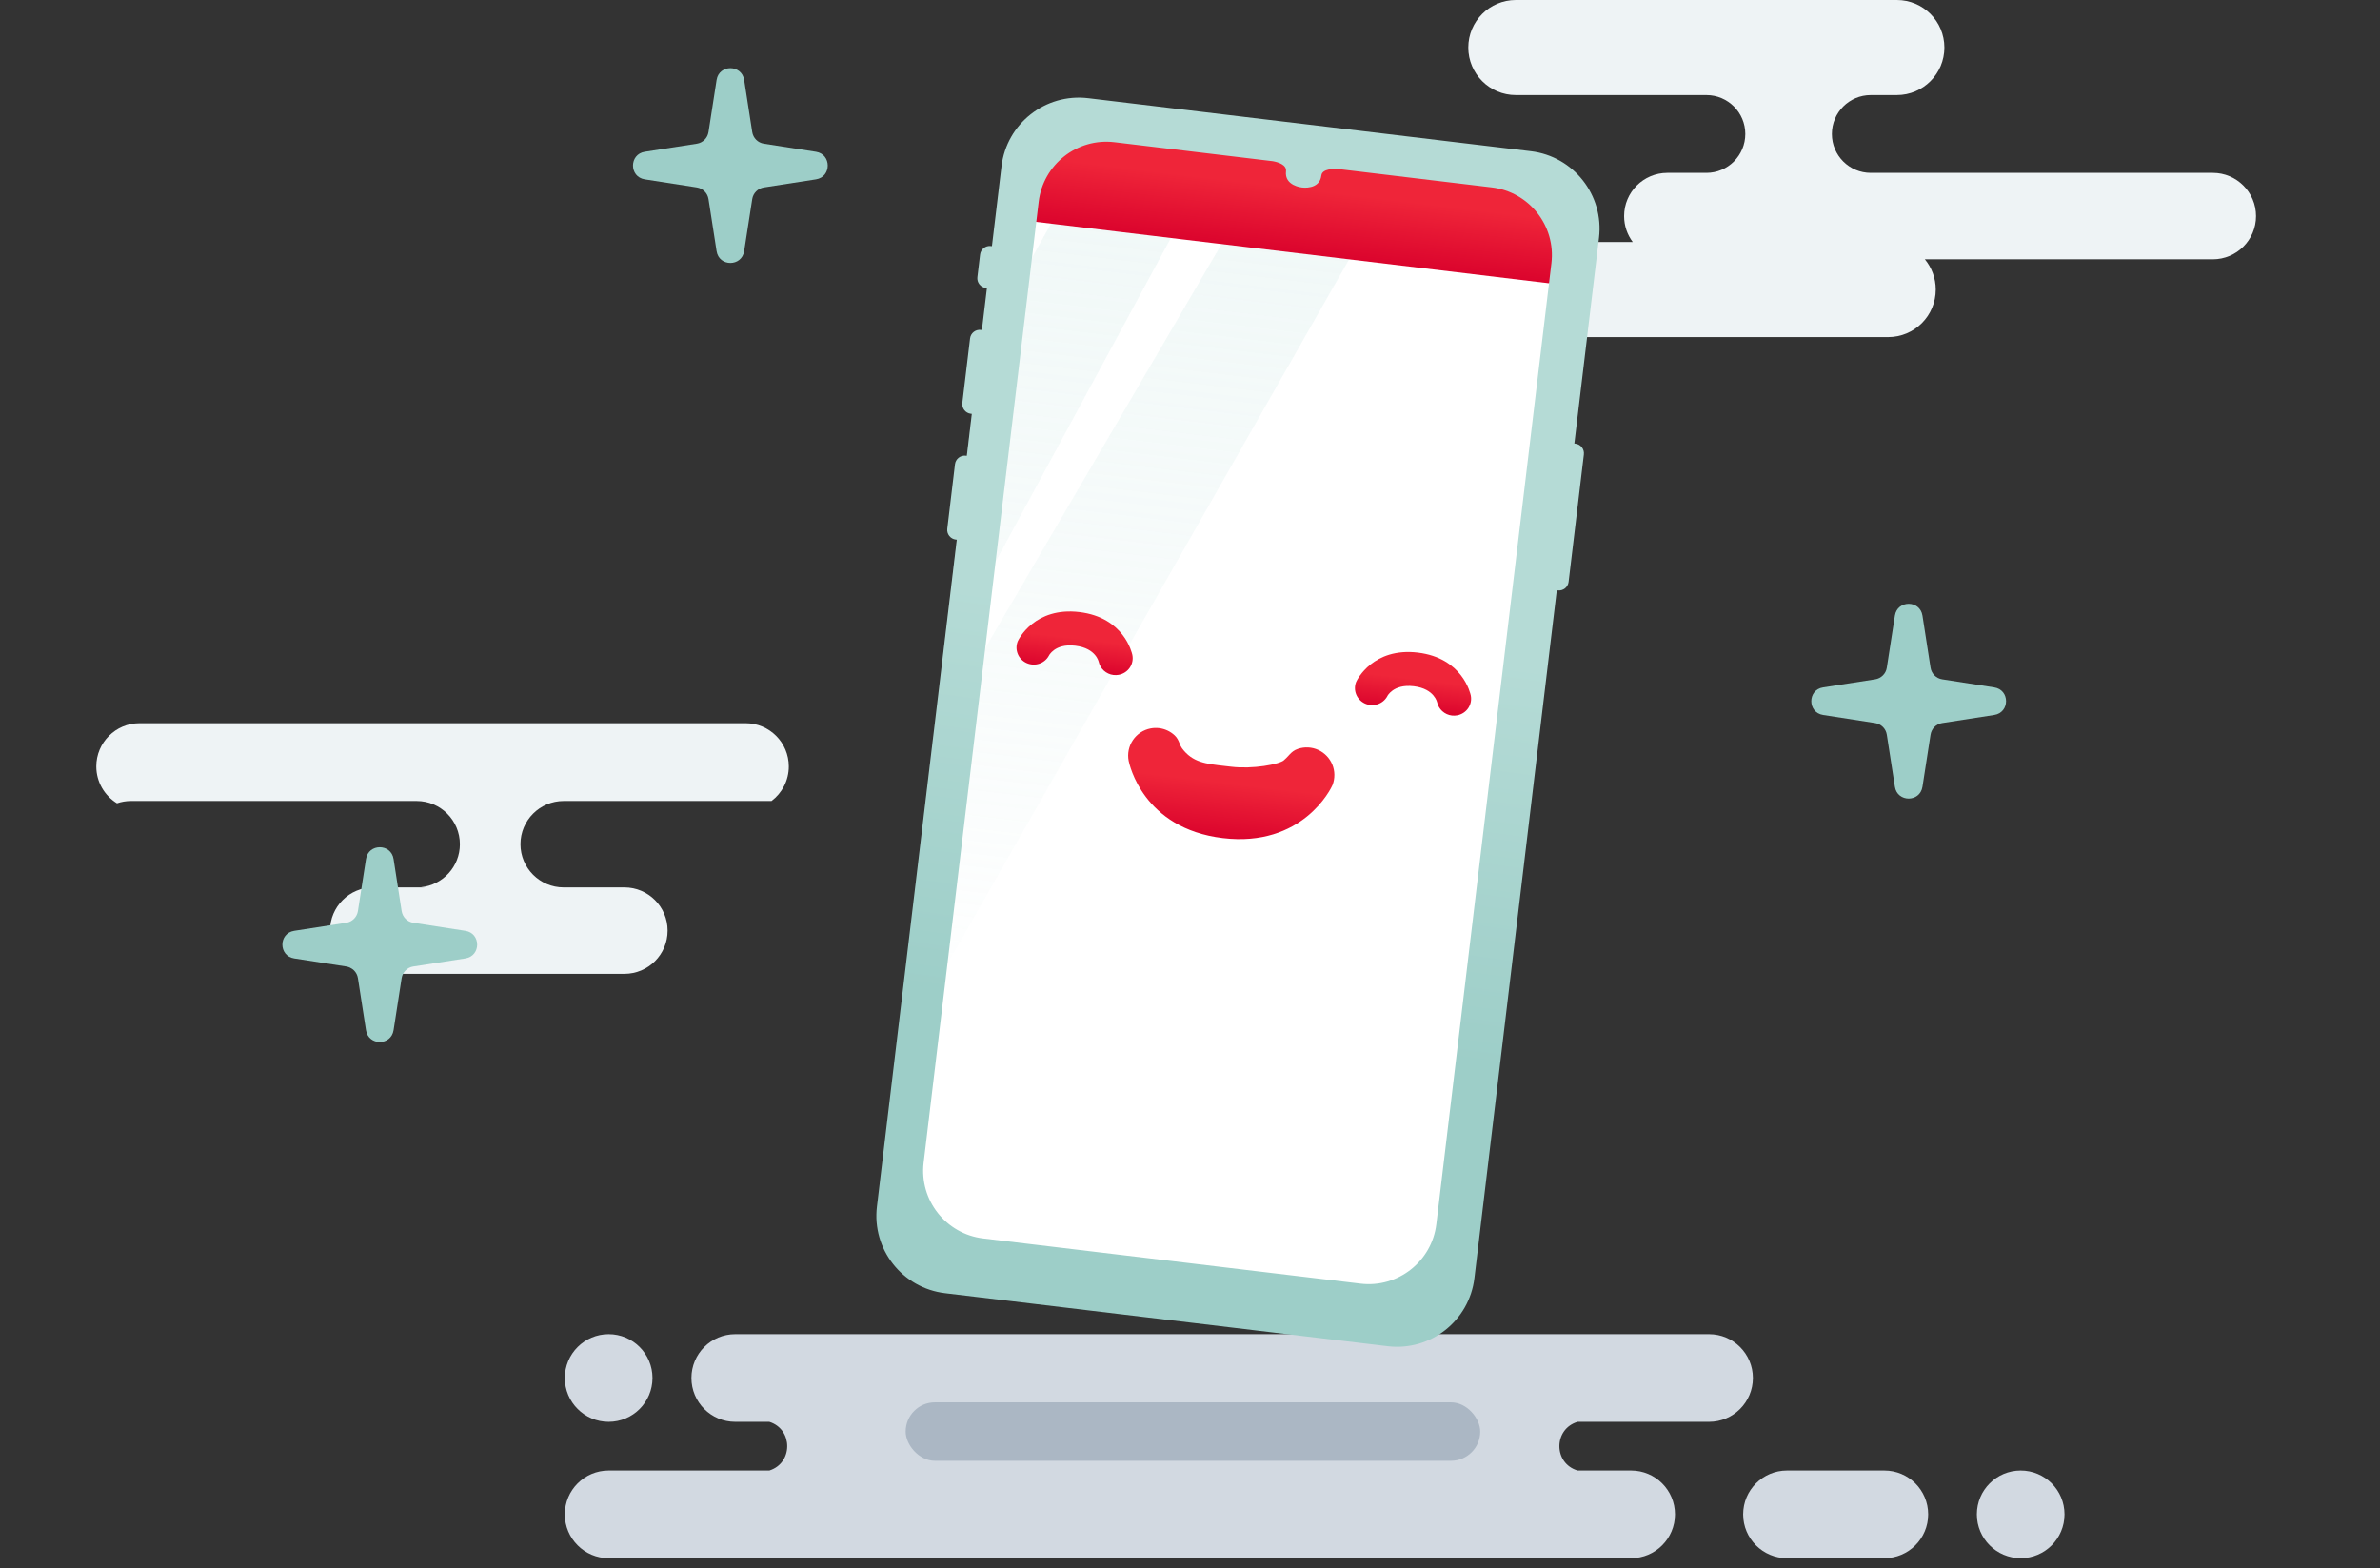 <svg width="214" height="141" viewBox="0 0 214 141" fill="none"
  xmlns="http://www.w3.org/2000/svg">
  <rect x="0" y="0" width="214" height="141" fill="#333333" stroke="none"/>
  <path d="M170.559 0C172.919 0 174.832 1.914 174.832 4.274C174.832 6.635 172.919 8.548 170.559 8.548H170.162V8.549H168.212C166.281 8.549 164.715 10.114 164.715 12.046C164.715 13.977 166.281 15.542 168.212 15.542H198.967C201.113 15.542 202.852 17.282 202.853 19.428C202.853 21.574 201.113 23.313 198.967 23.314H173.077C173.687 24.052 174.055 25 174.055 26.033C174.055 28.394 172.141 30.308 169.78 30.308H127.737C125.377 30.308 123.463 28.394 123.463 26.033C123.463 23.673 125.377 21.759 127.737 21.759H146.811C146.323 21.11 146.034 20.302 146.034 19.428C146.034 17.282 147.774 15.542 149.92 15.542H153.434C155.365 15.542 156.93 13.977 156.931 12.046C156.931 10.114 155.365 8.549 153.434 8.549H152.261V8.548H136.298C133.938 8.548 132.025 6.635 132.024 4.274C132.024 1.914 133.937 0 136.298 0H170.559Z" fill="#EEF3F5"/>
  <path d="M33.56 87.562C31.415 87.562 29.675 85.823 29.675 83.677C29.675 81.531 31.415 79.791 33.56 79.791H38.23C38.103 79.791 37.977 79.784 37.853 79.772C39.817 79.577 41.351 77.92 41.351 75.905C41.35 73.76 39.611 72.02 37.465 72.019H11.768C11.331 72.019 10.911 72.094 10.519 72.227C9.404 71.544 8.659 70.315 8.659 68.912C8.659 66.766 10.399 65.026 12.545 65.026H67.04C69.186 65.026 70.926 66.766 70.926 68.912C70.926 70.183 70.315 71.311 69.372 72.019H50.684C48.538 72.019 46.798 73.759 46.798 75.905C46.798 78.051 48.538 79.791 50.684 79.791H56.145C58.29 79.791 60.029 81.531 60.029 83.677C60.029 85.822 58.29 87.562 56.145 87.562H33.56Z" fill="#EEF3F5"/>
  <path d="M153.673 119.96C155.849 119.96 157.613 121.724 157.613 123.9C157.613 126.077 155.849 127.841 153.673 127.841H141.852C139.668 128.483 139.668 131.576 141.852 132.219H146.668C148.844 132.219 150.608 133.983 150.608 136.159C150.608 138.335 148.844 140.099 146.668 140.1H54.727C52.551 140.1 50.787 138.335 50.787 136.159C50.787 133.983 52.551 132.219 54.727 132.219H69.175C71.321 131.548 71.321 128.511 69.175 127.841H66.11C63.934 127.841 62.17 126.077 62.17 123.9C62.17 121.724 63.934 119.96 66.11 119.96H153.673ZM169.434 132.219C171.61 132.219 173.374 133.983 173.374 136.159C173.374 138.335 171.61 140.1 169.434 140.1H160.678C158.502 140.1 156.737 138.335 156.737 136.159C156.737 133.983 158.502 132.219 160.678 132.219H169.434ZM181.692 132.219C183.868 132.219 185.633 133.983 185.633 136.159C185.633 138.335 183.869 140.1 181.692 140.1C179.516 140.099 177.752 138.335 177.752 136.159C177.752 133.983 179.516 132.219 181.692 132.219ZM54.727 119.96C56.904 119.96 58.668 121.724 58.668 123.9C58.668 126.077 56.904 127.841 54.727 127.841C52.551 127.841 50.787 126.077 50.787 123.9C50.787 121.724 52.551 119.96 54.727 119.96Z" fill="#D2D9E1"/>
  <rect x="81.434" y="126.09" width="51.662" height="5.254" rx="2.627" fill="#ABB7C4"/>
  <rect x="91.728" y="9.07" width="52.175" height="106.282" rx="7.881" transform="rotate(6.829 91.728 9.07)" fill="white"/>
  <path d="M80.55 94.819L83.902 66.29L115.957 11.479L127.282 12.835L80.55 94.819ZM84.753 59.317L88.043 31.71L100.345 9.61L110.972 10.882L84.753 59.317Z" fill="url(#paint0_linear_750_14802)"/>
  <path d="M90.896 16.026C91.356 12.184 94.843 9.443 98.684 9.903L136.578 14.441C140.419 14.901 143.161 18.388 142.701 22.229L142.27 25.827L90.465 19.623L90.896 16.026Z" fill="url(#paint1_linear_750_14802)"/>
  <path fill-rule="evenodd" clip-rule="evenodd" d="M143.775 21.384C144.235 17.542 141.494 14.056 137.653 13.595L97.84 8.828C93.998 8.368 90.511 11.109 90.052 14.95L89.191 22.133L89.1 22.123C88.62 22.065 88.184 22.408 88.127 22.888L87.883 24.919C87.826 25.399 88.169 25.835 88.649 25.893L88.74 25.904L88.288 29.673L88.197 29.662C87.717 29.605 87.281 29.947 87.224 30.427L86.529 36.229C86.472 36.709 86.814 37.145 87.294 37.202L87.385 37.213L86.934 40.983L86.843 40.972C86.363 40.915 85.927 41.258 85.869 41.738L85.175 47.539C85.117 48.019 85.46 48.455 85.94 48.513L86.031 48.523L78.85 108.487C78.39 112.328 81.131 115.815 84.973 116.275L124.786 121.043C128.627 121.503 132.114 118.762 132.574 114.92L139.98 53.072L140.07 53.083C140.55 53.14 140.986 52.798 141.043 52.317L142.415 40.861C142.473 40.381 142.13 39.945 141.65 39.887L141.56 39.877L143.775 21.384ZM93.395 18.144C93.797 14.783 96.848 12.384 100.209 12.786L114.437 14.49C114.896 14.572 115.703 14.802 115.632 15.394C115.475 16.711 117.07 16.856 117.07 16.856C117.07 16.856 118.654 17.091 118.812 15.774C118.885 15.164 119.939 15.171 120.339 15.197L134.141 16.849C137.502 17.252 139.9 20.303 139.498 23.665L129.152 110.059C128.749 113.42 125.699 115.818 122.338 115.416L88.406 111.352C85.045 110.95 82.647 107.899 83.049 104.538L93.395 18.144Z" fill="url(#paint2_linear_750_14802)"/>
  <path d="M104.22 65.469C104.742 65.532 105.231 65.759 105.616 66.118C105.852 66.337 105.962 66.596 106.04 66.79C106.047 66.807 106.054 66.823 106.06 66.84C106.133 67.021 106.187 67.153 106.285 67.285C107.225 68.547 108.406 68.679 110.118 68.871C110.311 68.892 110.511 68.915 110.717 68.939C111.654 69.052 112.734 69.005 113.649 68.872C114.105 68.806 114.51 68.719 114.829 68.625C115.166 68.526 115.35 68.433 115.414 68.38C115.599 68.225 115.719 68.096 115.842 67.963C115.885 67.915 115.929 67.867 115.976 67.817C116.158 67.628 116.367 67.446 116.708 67.332C117.307 67.131 117.96 67.166 118.533 67.429C119.107 67.693 119.56 68.165 119.799 68.749C120.037 69.334 120.043 69.988 119.818 70.578L119.815 70.585L119.812 70.594C119.746 70.748 119.079 72.145 117.53 73.403C115.967 74.672 113.522 75.783 109.949 75.356C102.769 74.496 101.547 68.707 101.486 68.417L101.484 68.409C101.359 67.762 101.497 67.092 101.866 66.546C102.235 66 102.805 65.624 103.451 65.498C103.704 65.448 103.964 65.438 104.22 65.469Z" fill="url(#paint3_linear_750_14802)"/>
  <path d="M97.053 55.032C101.076 55.514 101.779 58.708 101.817 58.882L101.818 58.889C101.898 59.288 101.813 59.702 101.582 60.037C101.351 60.372 100.995 60.599 100.595 60.674C100.439 60.704 100.279 60.709 100.12 60.69L100.119 60.691C99.797 60.652 99.493 60.514 99.253 60.295C99.02 60.083 98.858 59.805 98.79 59.498C98.785 59.483 98.782 59.472 98.779 59.462C98.772 59.432 98.766 59.405 98.725 59.313C98.675 59.2 98.59 59.043 98.448 58.878C98.172 58.557 97.656 58.173 96.69 58.058C95.724 57.942 95.13 58.193 94.785 58.44C94.608 58.567 94.487 58.699 94.413 58.796C94.385 58.831 94.365 58.863 94.35 58.886L94.309 58.96C94.122 59.301 93.809 59.558 93.438 59.679C93.068 59.799 92.663 59.776 92.308 59.616C91.952 59.456 91.669 59.167 91.519 58.807C91.368 58.448 91.362 58.045 91.503 57.681L91.507 57.673L91.51 57.665C91.555 57.561 91.933 56.79 92.803 56.099C93.687 55.397 95.062 54.794 97.053 55.032Z" fill="url(#paint4_linear_750_14802)"/>
  <path d="M127.482 58.676C131.506 59.158 132.209 62.352 132.247 62.526L132.248 62.533C132.328 62.932 132.242 63.345 132.011 63.681C131.781 64.015 131.425 64.243 131.025 64.318C130.869 64.348 130.708 64.353 130.55 64.334L130.549 64.335C130.226 64.296 129.923 64.158 129.683 63.939C129.45 63.727 129.288 63.449 129.22 63.142C129.215 63.127 129.212 63.116 129.209 63.105C129.202 63.076 129.195 63.048 129.155 62.957C129.105 62.844 129.019 62.686 128.878 62.522C128.602 62.2 128.086 61.817 127.12 61.701C126.154 61.586 125.56 61.837 125.214 62.084C125.037 62.211 124.917 62.342 124.842 62.44C124.815 62.475 124.794 62.506 124.779 62.529L124.739 62.604C124.551 62.946 124.238 63.202 123.867 63.322C123.497 63.443 123.093 63.42 122.738 63.26C122.382 63.099 122.099 62.811 121.948 62.451C121.798 62.091 121.791 61.688 121.933 61.325L121.937 61.317L121.94 61.308C121.985 61.204 122.363 60.434 123.233 59.743C124.117 59.041 125.492 58.438 127.482 58.676Z" fill="url(#paint5_linear_750_14802)"/>
  <path d="M32.909 77.241C33.129 75.825 35.169 75.825 35.389 77.241L36.115 81.921C36.199 82.461 36.622 82.885 37.162 82.969L41.843 83.695C43.259 83.915 43.259 85.955 41.843 86.175L37.162 86.901C36.622 86.985 36.199 87.409 36.115 87.948L35.389 92.629C35.169 94.045 33.129 94.045 32.909 92.629L32.183 87.948C32.099 87.409 31.675 86.985 31.135 86.901L26.455 86.175C25.038 85.955 25.038 83.915 26.455 83.695L31.135 82.969C31.675 82.885 32.099 82.461 32.183 81.921L32.909 77.241Z" fill="#9DCEC8"/>
  <path d="M64.433 7.191C64.652 5.775 66.692 5.775 66.912 7.191L67.638 11.872C67.722 12.412 68.146 12.835 68.686 12.919L73.366 13.645C74.782 13.865 74.782 15.905 73.366 16.125L68.686 16.851C68.146 16.935 67.722 17.359 67.638 17.899L66.912 22.579C66.692 23.995 64.652 23.995 64.433 22.579L63.706 17.899C63.622 17.359 63.199 16.935 62.659 16.851L57.978 16.125C56.562 15.905 56.562 13.865 57.978 13.645L62.659 12.919C63.199 12.835 63.622 12.412 63.706 11.872L64.433 7.191Z" fill="#9DCEC8"/>
  <path d="M170.382 55.351C170.602 53.935 172.641 53.935 172.861 55.351L173.588 60.032C173.671 60.572 174.095 60.995 174.635 61.079L179.316 61.806C180.732 62.025 180.732 64.065 179.316 64.285L174.635 65.011C174.095 65.095 173.671 65.519 173.588 66.059L172.861 70.739C172.641 72.156 170.602 72.156 170.382 70.739L169.655 66.059C169.572 65.519 169.148 65.095 168.608 65.011L163.927 64.285C162.511 64.065 162.511 62.025 163.927 61.806L168.608 61.079C169.148 60.995 169.572 60.572 169.655 60.032L170.382 55.351Z" fill="#9DCEC8"/>
  <defs>
    <linearGradient id="paint0_linear_750_14802" x1="90.826" y1="8.47" x2="80.487" y2="94.812" gradientUnits="userSpaceOnUse">
      <stop stop-color="#CAE6E3" stop-opacity="0.3"/>
      <stop offset="1" stop-color="#CAE6E3" stop-opacity="0"/>
    </linearGradient>
    <linearGradient id="paint1_linear_750_14802" x1="113.01" y1="22.323" x2="113.699" y2="16.567" gradientUnits="userSpaceOnUse">
      <stop stop-color="#DB042D"/>
      <stop offset="1" stop-color="#EF2539"/>
    </linearGradient>
    <linearGradient id="paint2_linear_750_14802" x1="115.757" y1="30.591" x2="103.641" y2="118.488" gradientUnits="userSpaceOnUse">
      <stop offset="0.292" stop-color="#B5DBD6"/>
      <stop offset="0.703" stop-color="#9DCEC8"/>
      <stop offset="1" stop-color="#9DCEC8"/>
    </linearGradient>
    <linearGradient id="paint3_linear_750_14802" x1="108.727" y1="75.209" x2="109.319" y2="70.262" gradientUnits="userSpaceOnUse">
      <stop stop-color="#DB042D"/>
      <stop offset="1" stop-color="#EF2539"/>
    </linearGradient>
    <linearGradient id="paint4_linear_750_14802" x1="95.763" y1="60.169" x2="96.104" y2="57.324" gradientUnits="userSpaceOnUse">
      <stop stop-color="#DB042D"/>
      <stop offset="1" stop-color="#EF2539"/>
    </linearGradient>
    <linearGradient id="paint5_linear_750_14802" x1="126.193" y1="63.813" x2="126.534" y2="60.968" gradientUnits="userSpaceOnUse">
      <stop stop-color="#DB042D"/>
      <stop offset="1" stop-color="#EF2539"/>
    </linearGradient>
  </defs>
</svg>
